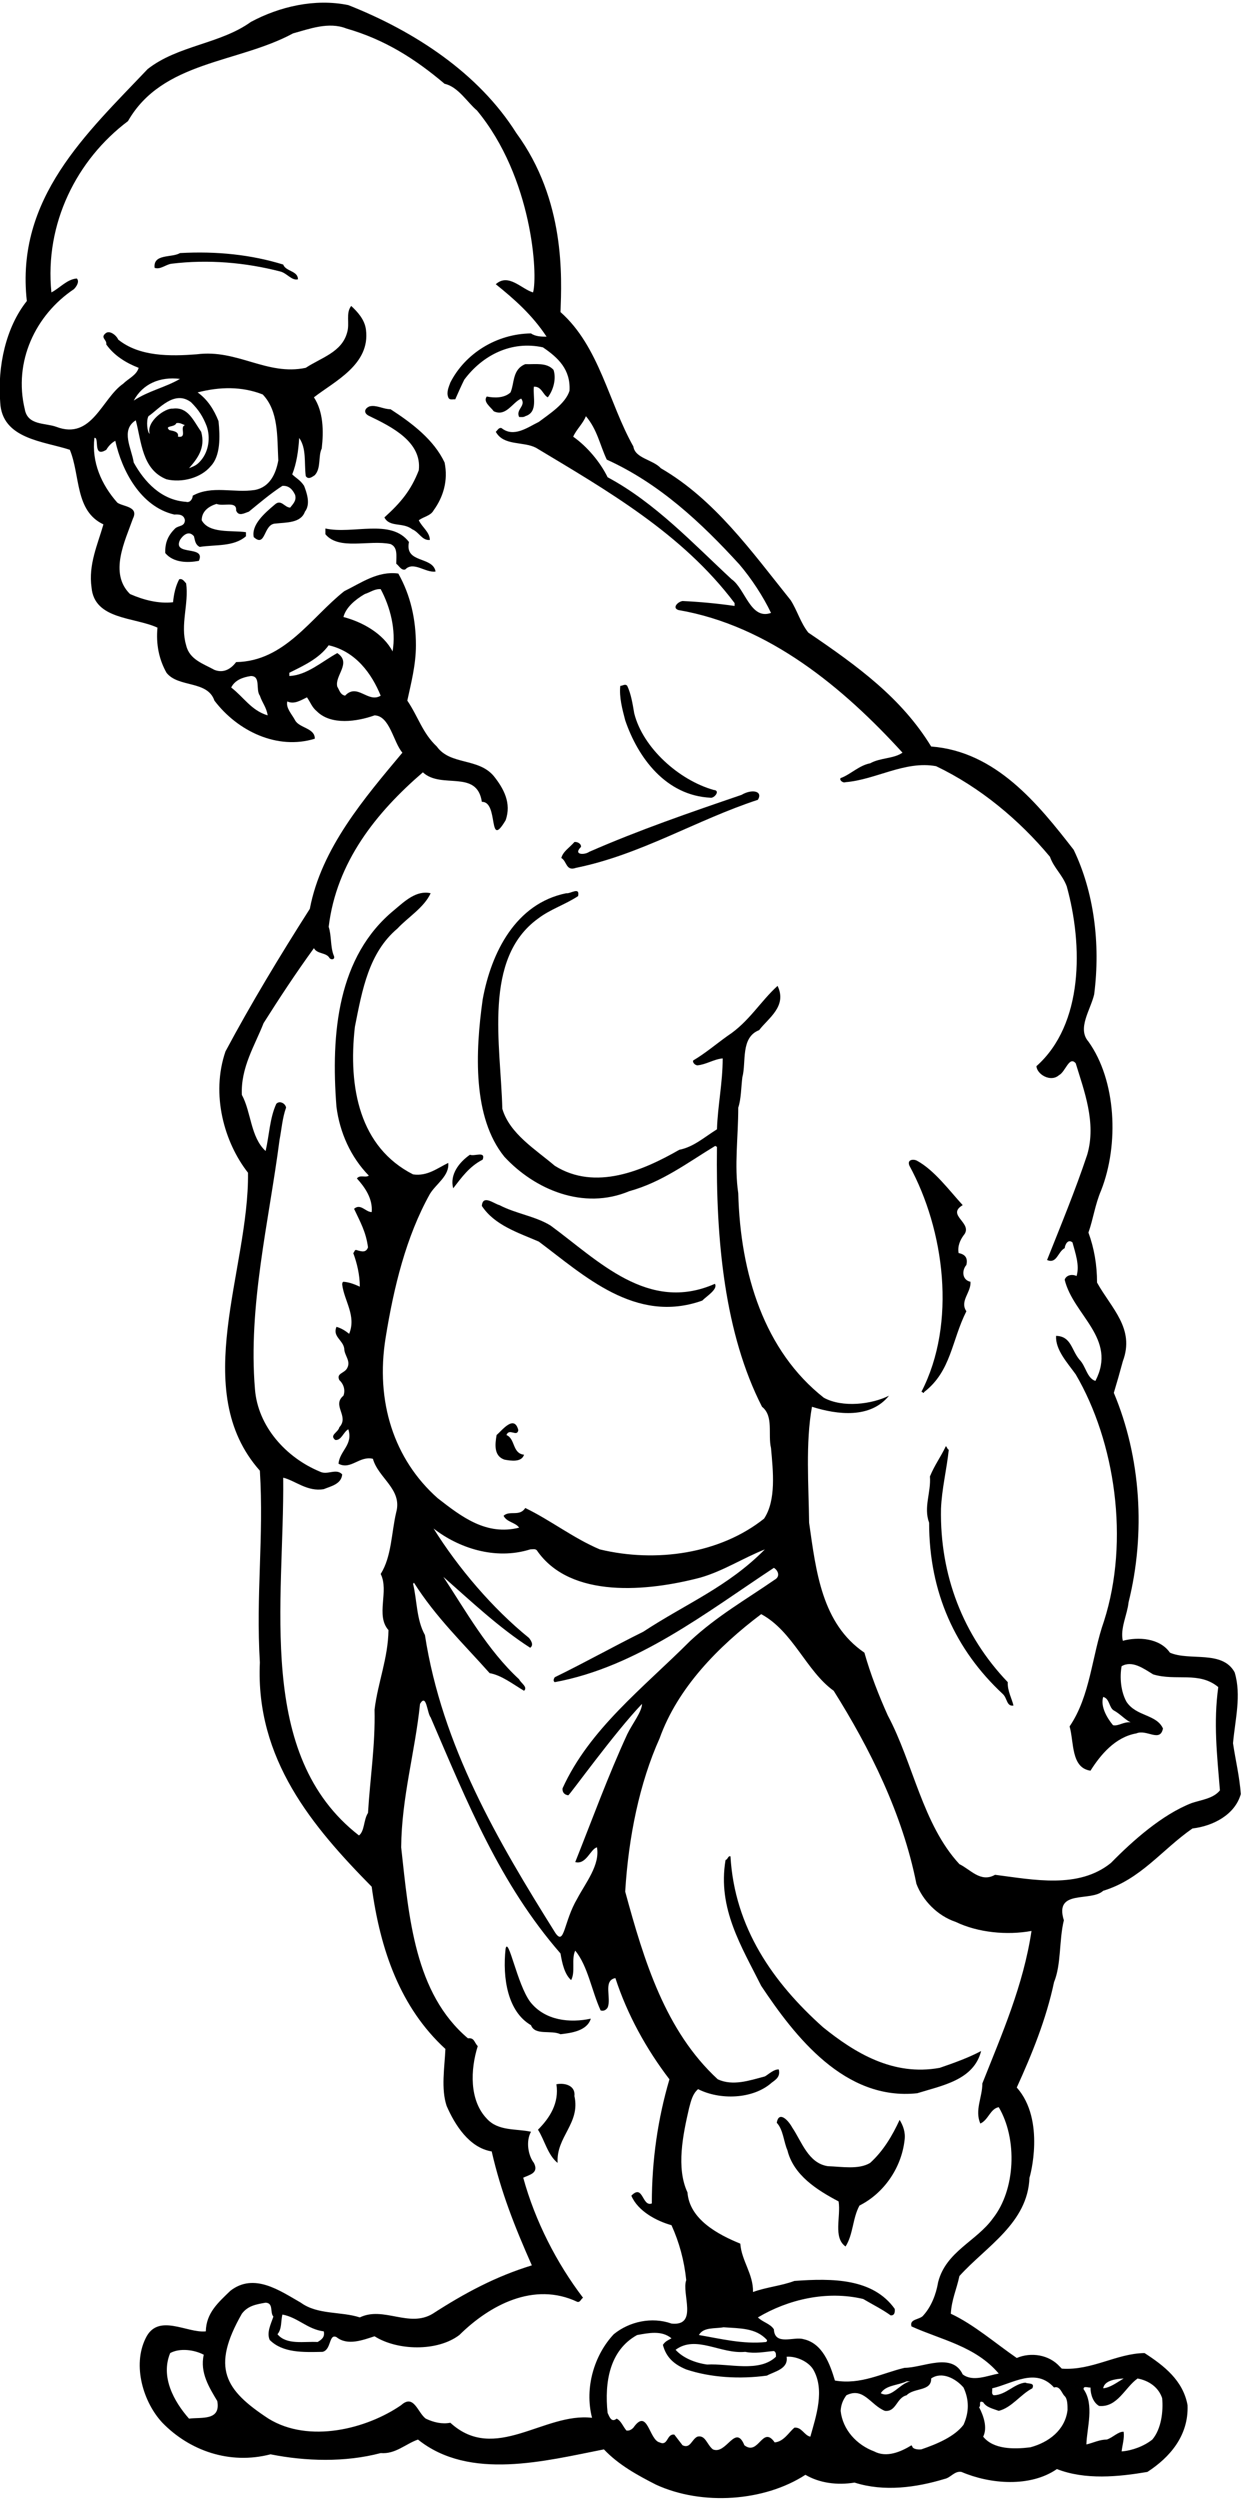 <?xml version="1.0" encoding="UTF-8"?>
<svg xmlns="http://www.w3.org/2000/svg" xmlns:xlink="http://www.w3.org/1999/xlink" width="303pt" height="610pt" viewBox="0 0 303 610" version="1.1">
<g id="surface1">
<path style=" stroke:none;fill-rule:nonzero;fill:rgb(0%,0%,0%);fill-opacity:1;" d="M 301.051 425.352 C 301.551 419.648 303.148 413.648 301.449 408.051 C 298.449 402.551 290.449 405.352 285.648 403.25 C 283.148 399.648 277.852 399.352 274.148 400.352 C 273.449 397.352 275.25 393.949 275.551 390.949 C 279.75 374.051 278.551 355.551 271.949 339.852 C 272.648 337.551 273.449 334.75 274.148 332.148 C 277.148 324.148 271.352 319.25 267.852 312.949 C 267.852 308.648 267.148 304.551 265.75 300.75 C 266.949 297.352 267.352 293.949 268.852 290.449 C 273.25 279.25 272.551 263.648 265.75 254.148 C 262.949 250.949 266.25 246.449 267.148 242.648 C 268.75 230.148 267.051 217.551 262.148 207.352 C 253.449 196.148 243.148 183.352 227.352 182.148 C 220.148 170.352 209.449 162.551 197.352 154.352 C 195.449 151.949 194.648 148.949 193.051 146.449 C 183.352 134.352 174.449 121.852 161.352 114.25 C 159.449 112.148 155.051 111.852 154.648 108.949 C 148.648 98.352 146.352 84.551 136.852 76.148 C 137.148 67.75 138.102 48.898 126.051 32.449 C 116.852 17.852 101.25 7.648 85.051 1.25 C 76.852 -0.449 68.148 1.648 61.25 5.352 C 53.75 10.75 43.449 11.051 36.051 16.852 C 21.148 32.551 3.75 48.352 6.551 73.449 C 1.449 79.852 -0.648 89.352 0.051 98.148 C 0.449 107.148 10.648 107.648 17.051 109.75 C 19.648 116.051 18.25 124.648 25.25 127.949 C 23.852 132.852 21.551 137.75 22.352 143.352 C 23.051 151.25 32.852 150.551 38.449 153.148 C 38.051 157.25 38.852 160.949 40.648 164.148 C 43.551 167.852 50.648 165.949 52.352 170.949 C 58.051 178.449 67.75 183.051 76.852 180.25 C 76.949 177.648 73.051 177.648 72.051 175.75 C 71.25 174.25 69.75 172.75 70.148 171.148 C 71.852 171.949 73.449 170.852 74.949 170.148 C 75.852 171.449 76.148 172.551 77.352 173.551 C 80.852 177.051 87.25 176.051 91.449 174.551 C 95.184 174.648 96.051 181.148 98.25 183.648 C 89.051 194.648 78.449 206.949 75.648 221.75 C 68.25 233.352 61.25 244.949 55.051 256.551 C 51.449 267.051 54.75 278.75 60.551 286.148 C 60.852 309.852 46.051 339.25 63.449 358.852 C 64.449 375.148 62.449 389.051 63.449 405.648 C 62.352 429.25 76.352 445.75 90.75 460.352 C 92.852 475.852 97.75 489.852 108.75 499.949 C 108.551 504.449 107.648 509.648 109.051 513.852 C 111.051 518.449 114.551 524.051 120.051 524.949 C 122.352 534.949 125.648 543.25 129.852 552.75 C 121.051 555.449 113.551 559.449 105.648 564.551 C 99.852 568.051 93.648 562.648 87.852 565.449 C 83.25 563.949 77.551 564.852 73.449 561.852 C 68.352 558.949 62.051 554.449 56.25 558.949 C 53.25 561.852 50.352 564.352 50.25 568.852 C 45.648 569.352 38.551 564.25 35.551 570.551 C 32.25 577.25 35.051 586.25 39.648 591.148 C 46.25 597.949 56.051 601.449 66.051 598.852 C 74.551 600.551 84.25 600.852 92.949 598.551 C 96.551 598.852 98.949 596.352 102.051 595.25 C 114.648 605.352 133.148 600.449 147.449 597.648 C 151.051 601.449 155.648 603.949 160.148 606.25 C 171.449 611.449 186.648 610.352 196.648 603.852 C 200.051 605.852 204.352 606.449 208.648 605.75 C 215.852 608.051 223.75 606.949 230.648 604.852 C 232.148 604.551 233.051 602.852 234.75 603.148 C 241.75 606.148 251.551 606.949 258.051 602.449 C 264.949 605.148 273.051 604.352 280.148 603.148 C 285.551 599.648 290.25 594.352 289.949 586.852 C 288.852 580.852 284.25 577.25 279.449 574.148 C 272.551 574.25 266.648 578.449 259.25 577.949 C 259.051 577.75 258.949 577.648 258.75 577.449 C 256.148 574.551 251.75 573.852 248.25 575.352 C 243.148 571.852 237.75 567.148 232.148 564.551 C 232.352 561.051 233.551 558.648 234.25 555.352 C 240.75 548.148 250.949 542.449 251.352 531.352 C 251.449 531.25 255.352 517.316 248.25 509.352 C 251.949 501.25 255.449 492.648 257.352 483.648 C 259.148 479.25 258.551 473.449 259.75 468.551 C 257.352 460.852 266.352 464.148 269.352 461.352 C 278.551 458.551 283.648 451.352 291.148 446.148 C 296.25 445.551 301.551 442.75 302.949 437.75 C 302.648 433.449 301.648 429.449 301.051 425.352 Z M 46.148 590.148 C 42.449 585.949 39.148 579.949 41.551 574.148 C 43.949 572.852 47.449 573.352 49.75 574.551 C 48.75 578.949 51.148 582.648 53.051 585.852 C 53.949 590.75 49.148 589.75 46.148 590.148 Z M 143.051 101.551 C 145.852 104.852 146.449 108.551 148.148 112.148 C 160.949 117.949 171.148 127.449 180.551 137.75 C 183.449 141.148 186.352 145.551 188.25 149.551 C 183.25 151.352 181.949 143.648 178.648 141.352 C 169.352 132.75 159.949 122.648 148.352 116.449 C 146.551 112.75 143.352 108.949 139.949 106.551 C 140.75 104.75 142.352 103.352 143.051 101.551 Z M 56.449 167.75 C 57.352 165.949 59.25 165.25 61.25 164.949 C 63.75 164.949 62.352 168.25 63.449 169.75 C 64.051 171.551 65.051 172.551 65.352 174.551 C 61.352 173.352 59.551 170.148 56.449 167.75 Z M 84.25 169.75 C 83.051 169.449 82.949 168.551 82.352 167.551 C 81.648 164.852 85.949 161.75 82.352 159.352 C 78.551 161.449 74.949 164.75 70.648 164.949 C 70.648 164.648 70.648 164.449 70.648 164.148 C 74.051 162.449 77.852 160.75 80.25 157.449 C 86.852 158.949 90.75 164.352 92.949 169.75 C 89.852 171.648 87.25 166.551 84.25 169.75 Z M 95.852 158.949 C 93.551 154.551 88.449 151.75 83.852 150.551 C 84.449 148.25 86.648 146.352 89.051 144.949 C 90.352 144.551 91.449 143.648 92.949 143.75 C 95.25 148.051 96.75 153.648 95.852 158.949 Z M 68.949 564.75 C 72.75 565.449 75.051 568.352 79.051 568.852 C 79.352 570.25 78.551 570.852 77.551 571.449 C 74.352 571.25 69.949 572.25 67.75 569.551 C 68.852 568.25 68.551 566.352 68.949 564.75 Z M 144.551 589.949 C 132.852 588.551 120.852 601.148 109.949 591.148 C 107.949 591.551 105.852 591.051 103.949 590.148 C 101.949 588.648 101.051 584.051 97.949 586.852 C 89.551 592.648 75.449 596.25 65.551 590.148 C 54.887 583.152 51.504 577.758 59.051 564.551 C 60.551 562.551 62.648 562.25 64.852 561.852 C 66.852 561.949 65.852 564.25 66.75 565.25 C 66.148 567.051 65.051 569.148 65.852 570.949 C 69.051 574.148 74.051 573.949 78.75 573.852 C 80.949 573.352 80.25 569.352 82.148 570.25 C 84.852 572.449 88.648 570.949 91.449 570.051 C 96.949 573.551 106.75 573.852 112.148 569.75 C 119.551 562.449 130.352 556.648 140.949 561.648 C 141.648 561.852 141.852 560.949 142.352 560.648 C 135.949 552.25 130.648 541.949 127.75 531.352 C 129.25 530.648 131.648 530.25 130.352 527.75 C 128.949 525.949 128.352 522.449 129.648 520.148 C 125.949 519.352 121.648 520.051 118.852 516.949 C 114.551 512.449 114.852 504.949 116.648 499.25 C 115.75 498.352 115.852 497.148 114.25 497.352 C 101.25 486.352 99.852 467.949 97.949 450.75 C 98.051 438.551 101.352 427.449 102.551 415.75 C 104.148 413.051 104.25 417.949 105.148 419.051 C 114.148 439.949 122.051 459.648 136.852 476.648 C 137.25 479.051 137.852 481.75 139.449 483.148 C 140.551 481.051 139.449 478.051 140.449 475.949 C 143.551 479.75 144.449 485.75 146.648 490.551 C 147.449 490.75 147.949 490.449 148.352 489.852 C 149.352 487.551 147.148 483.25 150.25 482.648 C 153.148 491.551 157.852 500.051 163.449 507.352 C 160.648 516.852 159.148 526.949 159.148 537.648 C 156.75 538.551 157.051 532.75 154.148 535.75 C 155.75 539.551 160.352 541.949 163.949 542.949 C 165.852 547.148 167.051 551.551 167.551 556.352 C 166.352 559.551 170.551 567.648 163.949 566.949 C 159.148 565.25 153.648 566.449 149.852 569.551 C 145.148 574.551 142.648 582.551 144.551 589.949 Z M 126.75 409.75 C 119.051 402.648 113.648 392.949 108.25 384.75 C 115.051 390.75 121.949 397.25 129.449 402.051 C 130.449 401.352 129.551 400.148 129.148 399.648 C 120.25 392.449 111.852 382.551 105.852 372.949 C 111.852 377.648 120.852 380.75 129.449 378.051 C 129.949 378.051 130.648 377.852 131.051 378.25 C 139.25 390.25 158.352 388.25 170.949 384.949 C 176.551 383.352 181.449 380.148 186.75 378.051 C 177.648 387.25 167.551 391.25 157.051 398.148 C 150.148 401.551 142.449 405.852 135.449 409.25 C 135.25 409.551 134.949 410.148 135.449 410.449 C 155.551 406.75 172.551 393.352 188.949 382.551 C 189.949 383.148 190.602 384.648 189.148 385.449 C 182.051 390.352 175.148 394.25 168.551 400.352 C 156.949 411.949 143.949 421.852 137.352 436.352 C 137.25 437.352 137.852 437.949 138.75 438.051 C 139.051 438.051 149.949 422.852 156.75 415.75 C 156.75 417.648 154.352 420.648 153.148 423.148 C 148.449 433.352 144.75 443.551 140.449 454.352 C 143.148 455.051 144.148 451.148 145.75 450.75 C 146.551 455.051 142.949 459.449 140.949 463.25 C 137.602 468.898 137.852 474.898 135.602 471.648 C 121.5 449.148 107.949 426.051 103.75 398.949 C 101.648 395.148 101.852 390.551 100.852 386.449 C 100.949 386.352 101.051 386.25 101.051 386.148 C 106.352 394.551 113.148 401.051 119.551 408.25 C 122.449 408.75 125.25 410.949 127.949 412.551 C 128.949 411.648 127.148 410.648 126.75 409.75 Z M 181.949 573.852 C 184.352 574.352 186.551 573.852 188.949 573.648 C 189.551 573.949 189.449 574.551 189.449 575.051 C 185.352 578.949 178.051 576.648 172.648 576.949 C 169.75 576.551 166.75 575.352 164.949 573.352 C 169.949 569.648 175.949 574.449 181.949 573.852 Z M 170.648 569.75 C 171.75 567.75 174.551 568.25 176.648 567.852 C 180.551 568.148 184.551 567.949 187.25 570.949 C 187.352 571.25 187.148 571.352 187.051 571.449 C 181.449 572.051 175.949 570.648 170.648 569.75 Z M 197.852 594.551 C 196.352 594.25 195.75 592.148 193.949 592.352 C 192.551 593.551 191.352 595.75 189.148 595.949 C 186.148 591.648 185.25 599.352 181.75 596.648 C 179.551 591.25 177.352 599.051 174.051 597.648 C 172.551 596.449 172.25 594.051 170.25 594.551 C 168.852 595.25 168.551 597.551 166.648 596.648 C 165.949 595.75 165.352 594.949 164.648 594.051 C 162.75 593.75 163.148 596.949 161.051 595.949 C 158.449 595.352 158.148 587.352 154.648 592.352 C 154.148 592.852 153.648 593.148 152.949 593.051 C 152.148 592.148 151.648 590.648 150.551 590.148 C 149.25 591.25 148.75 589.551 148.352 588.75 C 147.551 581.25 148.852 573.449 155.551 569.75 C 158.352 569.25 161.551 568.551 163.949 570.551 C 163.051 571.051 162.449 571.25 161.852 572.148 C 162.648 575.25 164.648 576.949 167.551 578.148 C 173.551 580.148 180.648 580.551 187.25 579.648 C 189.051 578.648 192.551 578.051 192.051 575.051 C 194.148 574.852 197.25 576.051 198.551 578.148 C 201.449 583.148 199.25 589.551 197.852 594.551 Z M 235.25 591.648 C 233.051 594.551 228.75 596.352 224.949 597.648 C 224.051 597.75 222.852 597.551 222.75 596.949 C 222.75 596.852 222.551 596.75 222.551 596.648 C 219.949 598.25 216.449 599.75 213.449 598.148 C 209.148 596.551 205.75 592.852 205.25 588.25 C 205.352 586.648 205.852 585.551 206.648 584.449 C 210.852 582.352 212.551 586.852 216.051 588.25 C 218.852 588.551 218.852 585.051 221.352 584.449 C 223.148 582.551 227.449 583.551 227.352 580.352 C 229.949 578.551 233.352 580.352 235.25 582.551 C 236.648 585.551 236.648 588.551 235.25 591.648 Z M 215.051 583.949 C 216.25 581.949 219.25 582.051 221.352 581.051 C 221.648 581.051 221.949 581.051 222.25 581.051 C 219.648 581.551 217.648 585.352 215.051 583.949 Z M 274.352 580.352 C 272.648 581.352 271.148 582.551 269.352 582.75 C 269.648 580.852 272.352 580.449 274.352 580.352 Z M 266.25 582.551 C 266.25 584.352 266.949 586.25 268.352 587.051 C 272.852 587.449 274.648 582.551 277.75 580.352 C 280.449 580.852 282.852 582.449 283.75 585.148 C 284.051 588.352 283.551 592.648 281.352 595.25 C 279.352 596.852 276.449 597.949 273.852 598.148 C 274.051 596.449 274.551 595.051 274.352 593.352 C 273.051 593.25 271.75 594.75 270.25 595.25 C 268.449 595.25 266.949 596.051 265.25 596.449 C 265.352 592.449 267.25 586.75 264.551 582.949 C 264.551 582.051 265.648 582.648 266.25 582.551 Z M 257.352 582.551 C 258.852 582.051 259.25 584.051 259.949 584.648 C 260.648 585.352 260.648 586.852 260.648 588.051 C 260.051 592.949 256.051 595.949 251.551 597.148 C 247.449 597.648 242.551 597.648 240.051 594.551 C 241.148 592.352 240.148 589.449 239.051 587.352 C 239.648 587.051 238.75 585.551 240.051 586.148 C 240.852 587.449 242.551 587.75 243.852 588.25 C 247.051 587.449 249.148 584.25 252.051 582.75 C 252.75 581.25 250.949 581.75 250.352 581.352 C 247.551 581.648 245.648 584.352 242.648 584.449 C 241.949 584.148 242.352 583.352 242.25 582.75 C 247.148 581.648 252.852 577.551 257.352 582.551 Z M 239.852 508.352 C 239.852 511.75 237.949 514.852 239.352 518.148 C 241.352 517.25 241.75 514.551 243.852 514.148 C 248.449 521.949 247.949 534.25 242.449 541.25 C 238.449 546.852 230.949 549.352 229.051 556.852 C 228.551 559.852 227.352 562.852 225.449 564.949 C 224.648 566.051 221.949 565.75 222.551 567.648 C 229.852 570.949 238.148 572.449 243.852 579.148 C 241.051 579.648 237.551 581.25 235.051 579.352 C 232.449 573.852 225.352 577.75 220.852 577.75 C 215.352 579.051 210.148 581.949 203.852 580.852 C 202.648 576.852 200.852 571.75 196.148 570.75 C 193.852 570.051 189.148 572.449 188.949 568.352 C 188.051 566.949 186.25 566.648 185.051 565.449 C 192.449 561.051 201.852 558.852 210.75 560.949 C 212.949 562.25 215.551 563.551 217.449 564.949 C 218.449 565.051 218.551 564.051 218.449 563.352 C 213.148 555.949 203.352 555.852 193.949 556.551 C 190.75 557.75 187.148 558.051 183.852 559.25 C 183.949 554.852 181.051 551.648 180.75 547.449 C 175.352 545.25 168.352 541.551 167.852 534.949 C 165.051 528.949 166.75 520.852 168.25 514.352 C 168.75 512.449 169.148 510.852 170.449 509.75 C 175.75 512.449 183.852 512.25 188.449 508.148 C 189.551 507.352 190.551 506.648 190.148 504.949 C 188.949 504.852 187.648 506.148 186.75 506.648 C 182.949 507.648 178.949 509.051 175.25 507.352 C 162.449 495.551 157.25 478.449 152.648 461.551 C 153.449 448.25 156.148 435.051 161.051 424.148 C 165.449 411.852 175.352 401.75 185.852 393.852 C 193.648 398.051 196.852 407.75 203.551 412.551 C 212.352 426.551 220.352 442.551 223.75 459.648 C 225.25 463.648 228.852 467.449 233.352 468.949 C 238.75 471.551 245.852 472.25 251.852 471.148 C 249.852 484.449 244.648 496.25 239.852 508.352 Z M 290.949 439.949 C 283.75 442.75 276.551 449.148 271.25 454.551 C 263.352 460.949 252.352 458.648 242.949 457.449 C 239.449 459.449 236.949 456.148 234.25 454.852 C 225.25 445.148 222.949 430.148 216.75 418.551 C 214.551 413.648 212.551 408.551 211.051 403.25 C 200.648 396.148 199.25 383.449 197.551 371.551 C 197.449 362.551 196.648 352.051 198.25 343.25 C 204.551 345.25 212.551 346.148 217.051 340.551 C 212.852 342.648 205.75 343.551 201.148 341.051 C 186.648 329.648 180.75 310.852 180.25 291.148 C 179.25 284.352 180.25 277.551 180.25 270.25 C 180.949 268.25 180.949 265.25 181.25 262.852 C 182.25 259.148 180.75 253.148 185.352 251.352 C 187.551 248.449 192.25 245.551 189.852 240.551 C 185.648 244.352 182.852 249.352 177.648 252.75 C 174.852 254.75 172.148 257.051 169.25 258.75 C 169.051 259.148 169.551 259.852 170.25 259.949 C 172.449 259.75 174.25 258.449 176.449 258.25 C 176.449 264.25 175.25 269.648 175.051 275.551 C 171.852 277.551 169.352 279.852 165.852 280.551 C 156.949 285.648 145.352 290.648 135.449 284.449 C 130.75 280.449 124.449 276.648 122.648 270.551 C 122.25 254.852 117.852 233.949 131.352 224.148 C 134.352 221.852 137.949 220.75 141.148 218.648 C 141.648 216.25 139.25 218.148 138.25 217.949 C 125.949 220.449 119.949 232.352 117.852 243.852 C 116.051 256.648 115.352 272.648 123.148 282.25 C 130.551 290.25 142.449 295.352 153.648 290.648 C 161.648 288.449 167.949 283.648 174.551 279.648 C 174.75 279.551 174.852 279.75 175.051 279.852 C 174.75 302.648 176.949 325.449 186.051 343.25 C 188.949 345.551 187.449 349.949 188.25 353.352 C 188.75 358.949 189.551 366.051 186.551 370.551 C 175.75 379.148 160.148 381.352 146.449 378.051 C 140.051 375.352 134.449 370.949 128.25 367.949 C 126.852 370.148 124.449 368.449 122.949 369.852 C 123.75 371.449 125.852 371.449 126.75 372.75 C 118.75 374.75 112.75 370.148 106.852 365.551 C 96.148 356.051 91.648 341.949 94.148 326.449 C 96.148 314.051 99.148 301.75 104.949 291.352 C 106.449 288.852 109.75 286.949 109.449 283.75 C 106.75 285.051 104.352 287.051 100.852 286.551 C 87.852 279.949 84.949 265.449 86.648 250.551 C 88.449 241.449 90.051 232.449 97.051 226.551 C 99.551 223.852 103.551 221.449 105.148 217.949 C 101.648 217.148 98.75 219.949 96.25 222.051 C 82.449 233.352 80.75 252.051 82.148 270.051 C 82.949 276.352 85.648 282.352 90.051 286.852 C 89.25 287.449 87.852 286.551 87.148 287.551 C 89.051 289.648 91.051 292.449 90.75 295.75 C 89.25 295.75 88.051 293.551 86.449 294.949 C 87.949 298.148 89.352 300.551 89.852 304.352 C 89.352 305.75 88.25 305.352 87.148 305.051 C 86.551 304.75 86.551 305.551 86.25 305.75 C 87.148 308.148 87.852 311.051 87.852 313.949 C 86.75 313.449 85.352 312.852 83.852 312.75 C 83.551 312.852 83.551 313.25 83.551 313.449 C 84.051 317.449 87.051 321.051 85.25 325.449 C 84.25 324.648 83.25 324.051 82.148 323.75 C 81.148 326.148 83.75 326.949 84.051 329.051 C 84.051 330.75 85.75 332.051 84.75 333.852 C 84.051 335.148 82.051 335.051 82.852 336.75 C 83.949 337.75 84.352 339.25 83.852 340.551 C 80.949 342.949 85.352 345.551 82.852 348.25 C 82.551 349.551 80.352 350.148 81.852 351.352 C 83.352 351.551 83.852 349.352 85.051 348.75 C 86.25 352.551 82.949 353.949 82.648 357.148 C 85.648 358.75 87.75 355.148 91.051 355.949 C 92.352 360.648 98.25 363.352 96.75 368.949 C 95.551 373.949 95.648 379.75 92.949 384.051 C 95.051 388.25 91.648 394.148 94.852 397.75 C 94.75 404.648 92.25 410.551 91.449 417.148 C 91.648 425.852 90.352 433.949 89.852 442.352 C 88.75 444.051 89.051 446.75 87.648 447.852 C 62.352 428.25 69.449 390.852 69.148 360.551 C 72.051 361.25 75.051 364.051 79.051 363.352 C 80.75 362.648 83.352 362.148 83.551 359.75 C 82.051 358.148 79.949 360.051 78.051 359.051 C 69.852 355.648 62.949 348.051 62.25 338.949 C 60.551 318.648 65.648 298.148 68.25 278.148 C 68.75 275.551 68.949 272.75 69.852 270.25 C 69.648 269.148 68.184 268.484 67.449 269.352 C 65.852 272.852 65.75 276.949 64.852 280.852 C 61.148 277.449 61.352 271.352 59.051 267.148 C 58.75 260.449 62.25 255.051 64.352 249.648 C 68.148 243.648 72.148 237.551 76.648 231.352 C 77.449 232.852 79.648 232.352 80.449 233.75 C 80.852 234.316 82.016 234.148 81.449 233.051 C 80.648 230.949 80.949 228.25 80.25 226.148 C 82.148 210.352 91.852 198.25 103.25 188.449 C 107.75 192.648 116.449 187.648 117.648 195.648 C 121.852 195.551 119.051 207.551 123.449 200.148 C 124.949 195.949 122.949 192.352 120.551 189.352 C 116.75 184.852 109.949 186.75 106.648 182.148 C 103.148 178.852 102.148 174.949 99.449 170.949 C 100.352 166.75 101.551 162.25 101.551 157.449 C 101.551 151.148 100.25 145.25 97.25 139.949 C 92.25 139.25 88.148 142.25 84.051 144.25 C 75.949 150.648 69.551 161.352 57.648 161.551 C 56.449 163.148 54.648 164.352 52.352 163.449 C 49.648 161.949 46.25 160.949 45.449 157.449 C 43.949 152.449 46.148 147.352 45.449 142.352 C 45.051 141.949 44.551 141.051 43.75 141.352 C 42.852 143.051 42.449 144.949 42.25 146.949 C 38.648 147.352 34.949 146.352 31.75 144.949 C 26.551 139.852 30.551 131.949 32.449 126.551 C 33.949 123.551 30.051 123.648 28.648 122.648 C 24.75 118.25 22.352 112.75 23.051 106.852 C 24.352 106.551 22.551 111.852 25.949 109.75 C 26.551 108.75 27.25 108.051 28.148 107.551 C 29.75 114.852 34.352 123.648 42.551 125.551 C 43.852 125.449 44.949 125.648 45.148 126.949 C 45.051 128.551 43.648 128.148 42.75 128.949 C 41.148 130.551 40.25 132.25 40.352 134.949 C 42.352 137.352 45.852 137.352 48.551 136.852 C 50.352 132.949 42.051 135.75 43.949 131.75 C 44.551 130.75 46.051 129.25 47.352 130.852 C 47.648 131.949 47.648 132.852 48.75 133.449 C 52.648 132.852 57.051 133.449 60.051 130.852 C 60.051 130.551 60.051 130.148 60.051 129.852 C 56.551 129.352 51.051 130.25 49.25 126.949 C 49.25 124.75 50.949 123.551 52.852 122.949 C 54.551 123.648 57.852 122.148 57.648 124.551 C 58.25 126.148 59.75 125.148 60.75 124.852 C 63.449 122.648 66.148 120.352 68.949 118.551 C 70.551 118.449 71.449 119.449 72.051 120.75 C 72.449 122.148 71.551 122.949 70.852 123.852 C 69.449 123.852 68.648 121.648 67.051 123.148 C 64.551 125.25 61.352 128.051 61.949 131.051 C 64.949 133.75 64.25 127.852 67.25 127.75 C 69.949 127.449 73.449 127.648 74.449 124.852 C 75.852 123.051 74.949 120.352 74.25 118.551 C 73.352 117.148 72.25 116.648 71.352 115.75 C 72.449 112.949 72.852 109.949 73.051 106.852 C 74.852 109.449 74.25 112.75 74.648 116.148 C 75.25 117.148 76.25 116.352 76.852 115.949 C 78.449 114.25 77.648 111.25 78.551 109.449 C 79.051 105.148 78.949 100.449 76.648 96.949 C 81.648 93.051 90.449 88.949 89.352 80.449 C 89.051 77.949 87.25 76.051 85.75 74.648 C 84.352 76.449 85.449 78.852 84.75 81.148 C 83.449 85.949 78.449 87.25 74.648 89.75 C 65.148 91.75 57.949 85.148 48.051 86.449 C 41.551 86.949 34.051 87.051 28.852 82.852 C 28.449 81.852 26.75 80.449 25.75 81.352 C 24.449 82.449 26.148 82.852 25.949 84.051 C 27.852 86.75 30.75 88.551 33.852 89.75 C 33.352 91.551 31.352 92.352 30.051 93.648 C 24.852 97.25 22.449 107.449 13.75 104.148 C 11.051 103.148 6.75 103.852 6.051 99.852 C 3.25 88.25 8.648 76.852 18.051 70.551 C 18.75 69.852 19.449 68.648 18.75 67.949 C 16.352 68.148 14.648 70.25 12.551 71.352 C 10.852 54.551 18.75 38.949 31.25 29.551 C 39.648 14.852 58.051 15.449 71.551 8.148 C 75.551 7.051 80.25 5.25 84.551 6.949 C 93.949 9.648 101.352 14.352 108.551 20.449 C 111.852 21.148 114.148 25.051 116.449 26.949 C 130.016 43.316 131.352 67.148 130.148 71.352 C 127.352 70.551 124.148 66.551 121.051 69.352 C 125.648 73.051 129.949 76.852 133.449 82.148 C 132.352 82.148 130.75 82.148 129.648 81.352 C 121.25 81.449 113.551 86.25 109.949 93.352 C 109.551 94.449 108.949 95.75 109.449 96.949 C 109.75 97.75 110.551 97.352 111.148 97.449 C 111.852 95.852 112.648 94.051 113.352 92.648 C 117.75 86.75 124.75 83.051 132.551 84.75 C 136.25 87.25 139.352 90.148 139.051 95.352 C 138.051 98.551 134.051 101.051 131.551 102.949 C 128.852 104.25 125.449 106.852 122.449 104.449 C 121.75 104.25 121.449 105.051 121.051 105.352 C 122.949 108.852 127.75 107.648 130.852 109.25 C 148.148 119.648 166.551 130.148 179.352 147.148 C 179.352 147.352 179.352 147.648 179.352 147.852 C 175.148 147.25 170.949 146.852 166.648 146.648 C 165.516 146.816 164.016 148.316 165.648 148.852 C 187.75 152.648 205.949 167.852 220.352 183.648 C 218.25 185.148 214.949 184.852 212.449 186.25 C 209.75 186.75 207.551 189.051 205.25 189.852 C 204.852 190.25 205.75 191.148 206.449 190.852 C 213.852 190.25 220.949 185.551 228.551 186.949 C 239.25 192.051 248.852 200.051 256.352 209.051 C 257.352 211.852 259.352 213.352 260.449 216.25 C 264.449 230.648 264.551 249.949 253.051 260.148 C 253.184 262.148 256.516 264.148 258.551 262.352 C 260.148 261.551 261.051 257.551 262.648 259.449 C 264.648 266.051 267.75 273.949 265.449 281.75 C 262.551 290.449 258.949 299.148 255.648 307.449 C 258.051 308.449 258.25 305.449 259.949 304.551 C 260.051 303.648 260.75 302.25 261.852 303.148 C 262.551 305.75 263.648 308.75 262.852 311.352 C 261.852 310.852 260.352 311.051 259.949 312.25 C 262.051 320.949 272.852 326.551 267.449 336.949 C 265.352 336.25 265.148 333.352 263.551 331.75 C 261.551 329.352 261.551 326.051 257.852 325.949 C 257.648 329.352 260.648 332.551 262.648 335.352 C 272.25 351.75 275.852 375.852 269.551 395.551 C 266.551 404.051 266.25 413.75 261.148 421.25 C 262.25 425.051 261.449 431.352 266.25 432.051 C 268.648 428.25 272.25 423.852 277.449 422.949 C 279.949 421.852 283.25 425.25 283.949 421.75 C 282.352 418.25 277.449 418.852 275.051 415.25 C 273.648 412.75 273.352 409.25 273.852 406.551 C 276.449 405.051 279.25 407.148 281.551 408.551 C 287.148 410.25 292.75 407.75 297.449 411.648 C 296.25 420.352 297.148 428.148 297.852 436.852 C 296.25 438.852 293.352 439.148 290.949 439.949 Z M 49.125 105.375 C 47.125 102.477 45.863 99.211 42.164 99.711 C 40.363 99.512 35.664 102.836 36.551 105.852 C 35.949 105.551 35.648 102.648 36.25 101.551 C 38.75 99.875 42.551 95.051 46.648 98.148 C 48.551 100.051 49.551 101.648 50.449 103.949 C 51.449 106.75 50.949 110.148 49.051 112.352 C 48.051 113.551 47.352 113.75 46.148 114.25 C 48.148 111.949 50.227 109.375 49.125 105.375 Z M 43.449 106.551 C 43.75 105.25 42.148 105.148 41.352 104.949 C 40.051 103.75 42.648 104.352 43.051 103.25 C 43.852 103.051 44.648 103.551 45.148 103.75 C 43.75 104.148 45.852 106.949 43.449 106.551 Z M 32.648 97.75 C 34.852 93.648 39.051 91.852 43.949 92.449 C 40.352 94.551 36.25 95.352 32.648 97.75 Z M 33.148 102.551 C 34.551 107.75 34.648 114.551 40.648 116.949 C 44.352 117.852 49.051 116.648 51.449 113.75 C 53.852 111.25 53.75 106.551 53.352 102.75 C 52.25 99.949 50.648 97.449 48.25 95.75 C 53.648 94.352 59.051 94.25 64.148 96.25 C 68.051 100.352 67.648 106.551 67.949 112.352 C 67.352 115.648 65.852 118.852 62.25 119.551 C 57.051 120.352 51.75 118.352 47.051 120.949 C 47.051 121.75 46.352 122.75 45.449 122.449 C 39.352 122.051 35.25 117.551 32.648 112.852 C 32.148 109.449 29.352 104.949 33.148 102.551 Z M 276.051 420.25 C 274.352 420.051 273.051 421.25 271.75 420.949 C 270.25 419.148 268.648 416.352 269.352 414.051 C 270.949 414.449 270.75 416.648 271.949 417.352 C 273.449 418.148 274.75 419.648 276.051 420.25 "/>
<path style=" stroke:none;fill-rule:nonzero;fill:rgb(0%,0%,0%);fill-opacity:1;" d="M 69.148 64.551 C 61.352 62.148 52.949 61.25 43.949 61.75 C 41.949 62.949 37.352 61.852 37.75 65.352 C 39.148 65.852 40.449 64.551 41.852 64.352 C 50.852 63.25 59.949 64.051 68.449 66.25 C 70.051 66.648 71.25 68.551 72.75 68.148 C 72.75 66.051 69.75 66.25 69.148 64.551 "/>
<path style=" stroke:none;fill-rule:nonzero;fill:rgb(0%,0%,0%);fill-opacity:1;" d="M 127.25 97.25 C 128.551 99.051 125.852 99.852 126.75 101.75 C 127.25 101.75 127.852 101.852 128.25 101.551 C 131.449 100.551 130.051 96.852 130.352 94.352 C 132.25 94.25 132.551 96.352 133.75 96.949 C 135.148 95.148 135.852 92.352 135.148 90.25 C 133.449 88.352 130.648 88.949 128.25 88.852 C 125.051 90.148 125.648 93.449 124.648 95.75 C 123.148 97.148 120.75 97.148 118.852 96.75 C 117.852 98.051 119.852 99.352 120.551 100.352 C 123.551 101.75 125.051 98.25 127.25 97.25 "/>
<path style=" stroke:none;fill-rule:nonzero;fill:rgb(0%,0%,0%);fill-opacity:1;" d="M 95.352 99.852 C 93.551 99.852 91.949 98.75 90.25 99.148 C 88.949 99.648 88.648 100.852 90.25 101.551 C 95.648 104.148 103.051 107.852 102.25 114.75 C 100.352 119.648 97.852 122.648 93.852 126.25 C 95.148 128.75 98.352 127.352 100.648 129.148 C 102.352 129.852 103.051 131.949 104.949 131.75 C 104.949 129.852 103.051 128.648 102.25 126.949 C 103.449 126.051 105.148 125.852 105.852 124.551 C 108.25 121.25 109.449 117.25 108.551 112.852 C 105.949 107.352 100.75 103.352 95.352 99.852 "/>
<path style=" stroke:none;fill-rule:nonzero;fill:rgb(0%,0%,0%);fill-opacity:1;" d="M 99.852 132.25 C 95.449 126.449 86.148 130.449 79.449 128.949 C 79.449 129.352 79.449 129.852 79.449 130.352 C 82.75 134.352 90.148 131.648 95.352 132.75 C 97.148 133.551 96.75 135.551 96.75 137.551 C 97.449 138.051 97.949 139.25 98.949 138.949 C 100.949 136.852 103.949 139.852 106.352 139.449 C 105.648 135.648 98.75 137.551 99.852 132.25 "/>
<path style=" stroke:none;fill-rule:nonzero;fill:rgb(0%,0%,0%);fill-opacity:1;" d="M 173.551 194.648 C 174.449 194.75 175.949 192.852 174.25 192.75 C 165.75 190.352 156.949 182.449 154.852 174.051 C 154.449 171.648 154.051 169.25 153.148 167.352 C 152.648 166.75 152.051 167.352 151.449 167.352 C 151.148 170.148 151.949 173.051 152.648 175.75 C 155.75 184.852 162.551 194.148 173.551 194.648 "/>
<path style=" stroke:none;fill-rule:nonzero;fill:rgb(0%,0%,0%);fill-opacity:1;" d="M 181.051 193.949 C 168.449 198.25 155.949 202.551 143.852 207.852 C 142.75 208.648 139.852 208.648 141.852 206.648 C 141.949 205.852 140.949 205.352 140.25 205.449 C 139.148 206.75 137.449 207.75 137.051 209.352 C 138.449 210.148 138.148 212.648 140.648 211.75 C 156.449 208.551 170.051 200.051 185.051 195.148 C 186.352 192.949 183.516 192.484 181.051 193.949 "/>
<path style=" stroke:none;fill-rule:nonzero;fill:rgb(0%,0%,0%);fill-opacity:1;" d="M 114.75 281.75 C 112.148 283.551 109.75 286.551 110.648 289.949 C 112.75 287.25 114.551 284.648 117.852 282.949 C 118.648 280.75 115.75 282.25 114.75 281.75 "/>
<path style=" stroke:none;fill-rule:nonzero;fill:rgb(0%,0%,0%);fill-opacity:1;" d="M 235.949 319.949 C 234.25 317.449 237.148 315.352 236.949 312.75 C 234.949 312.352 234.75 310.051 235.949 308.648 C 236.352 306.949 235.648 306.051 234.051 305.75 C 233.75 304.051 234.449 302.551 235.25 301.449 C 237.852 298.449 230.852 296.551 235.051 294.051 C 231.75 290.449 228.148 285.551 223.949 283.25 C 223.148 282.75 221.352 282.852 222.051 284.449 C 230.551 300.051 233.648 322.852 224.949 339.648 C 225.25 339.449 225.449 340.25 225.648 339.648 C 232.25 334.551 232.352 327.051 235.949 319.949 "/>
<path style=" stroke:none;fill-rule:nonzero;fill:rgb(0%,0%,0%);fill-opacity:1;" d="M 131.551 302.949 C 142.551 311.148 155.148 323.148 171.449 317.352 C 172.551 316.25 175.352 314.551 174.551 313.25 C 158.25 320.449 146.051 307.551 134.449 299.051 C 130.75 296.75 125.949 296.148 121.949 294.051 C 120.648 293.75 117.852 291.352 117.648 294.25 C 120.75 298.949 126.449 300.75 131.551 302.949 "/>
<path style=" stroke:none;fill-rule:nonzero;fill:rgb(0%,0%,0%);fill-opacity:1;" d="M 123.648 350.148 C 124.352 348.352 126.25 350.75 126.551 348.949 C 125.551 345.051 122.551 349.051 121.25 350.148 C 120.852 352.449 120.551 355.25 123.148 356.148 C 124.75 356.449 127.352 356.852 127.949 354.949 C 125.051 354.648 125.852 351.051 123.648 350.148 "/>
<path style=" stroke:none;fill-rule:nonzero;fill:rgb(0%,0%,0%);fill-opacity:1;" d="M 229.75 368.148 C 229.949 363.25 231.148 358.551 231.648 353.75 C 231.25 353.551 231.25 353.148 230.949 352.852 C 229.551 355.75 228.25 357.352 227.051 360.25 C 227.352 364.148 225.449 367.75 226.852 371.551 C 226.852 388.551 233.25 402.551 244.852 413.352 C 245.949 414.352 245.75 416.449 247.449 416.148 C 247.051 414.449 245.949 412.551 246.051 410.449 C 235.148 399.051 229.449 384.352 229.75 368.148 "/>
<path style=" stroke:none;fill-rule:nonzero;fill:rgb(0%,0%,0%);fill-opacity:1;" d="M 200.949 494.648 C 188.75 483.75 179.352 470.352 178.352 452.949 C 177.75 452.75 177.75 453.648 177.148 453.852 C 175.148 465.648 181.051 474.949 185.852 484.551 C 194.051 496.852 206.25 512.648 223.949 510.75 C 230.051 508.852 237.75 507.551 239.551 500.449 C 236.551 502.051 232.949 503.352 229.449 504.551 C 218.051 506.648 208.648 500.852 200.949 494.648 "/>
<path style=" stroke:none;fill-rule:nonzero;fill:rgb(0%,0%,0%);fill-opacity:1;" d="M 129.449 488.449 C 126.25 484.148 124.148 472.449 123.449 475.449 C 122.648 482.648 123.949 490.852 129.648 494.148 C 130.648 496.75 134.551 495.25 136.852 496.352 C 139.449 496.051 143.352 495.551 144.25 492.551 C 139.148 493.648 133.051 493.051 129.449 488.449 "/>
<path style=" stroke:none;fill-rule:nonzero;fill:rgb(0%,0%,0%);fill-opacity:1;" d="M 140.25 511.449 C 140.551 508.949 138.051 508.148 135.852 508.551 C 136.551 513.148 134.25 516.75 131.352 519.648 C 132.949 522.148 133.75 525.852 136.148 527.75 C 135.75 521.352 141.75 518.148 140.25 511.449 "/>
<path style=" stroke:none;fill-rule:nonzero;fill:rgb(0%,0%,0%);fill-opacity:1;" d="M 212.449 527.75 C 209.648 529.449 205.449 528.648 202.148 528.551 C 197.352 527.852 195.75 522.551 193.449 519.148 C 192.352 517.148 190.148 515.051 189.648 517.949 C 191.25 519.648 191.352 522.648 192.25 524.648 C 193.75 530.75 199.449 534.352 204.75 537.148 C 205.352 540.852 203.352 545.949 206.449 548.148 C 208.352 545.148 208.148 541.25 209.852 538.148 C 215.648 535.25 220.051 529.148 220.852 522.25 C 221.148 520.25 220.449 518.551 219.648 517.25 C 217.852 521.148 215.648 524.852 212.449 527.75 "/>
</g>
</svg>
